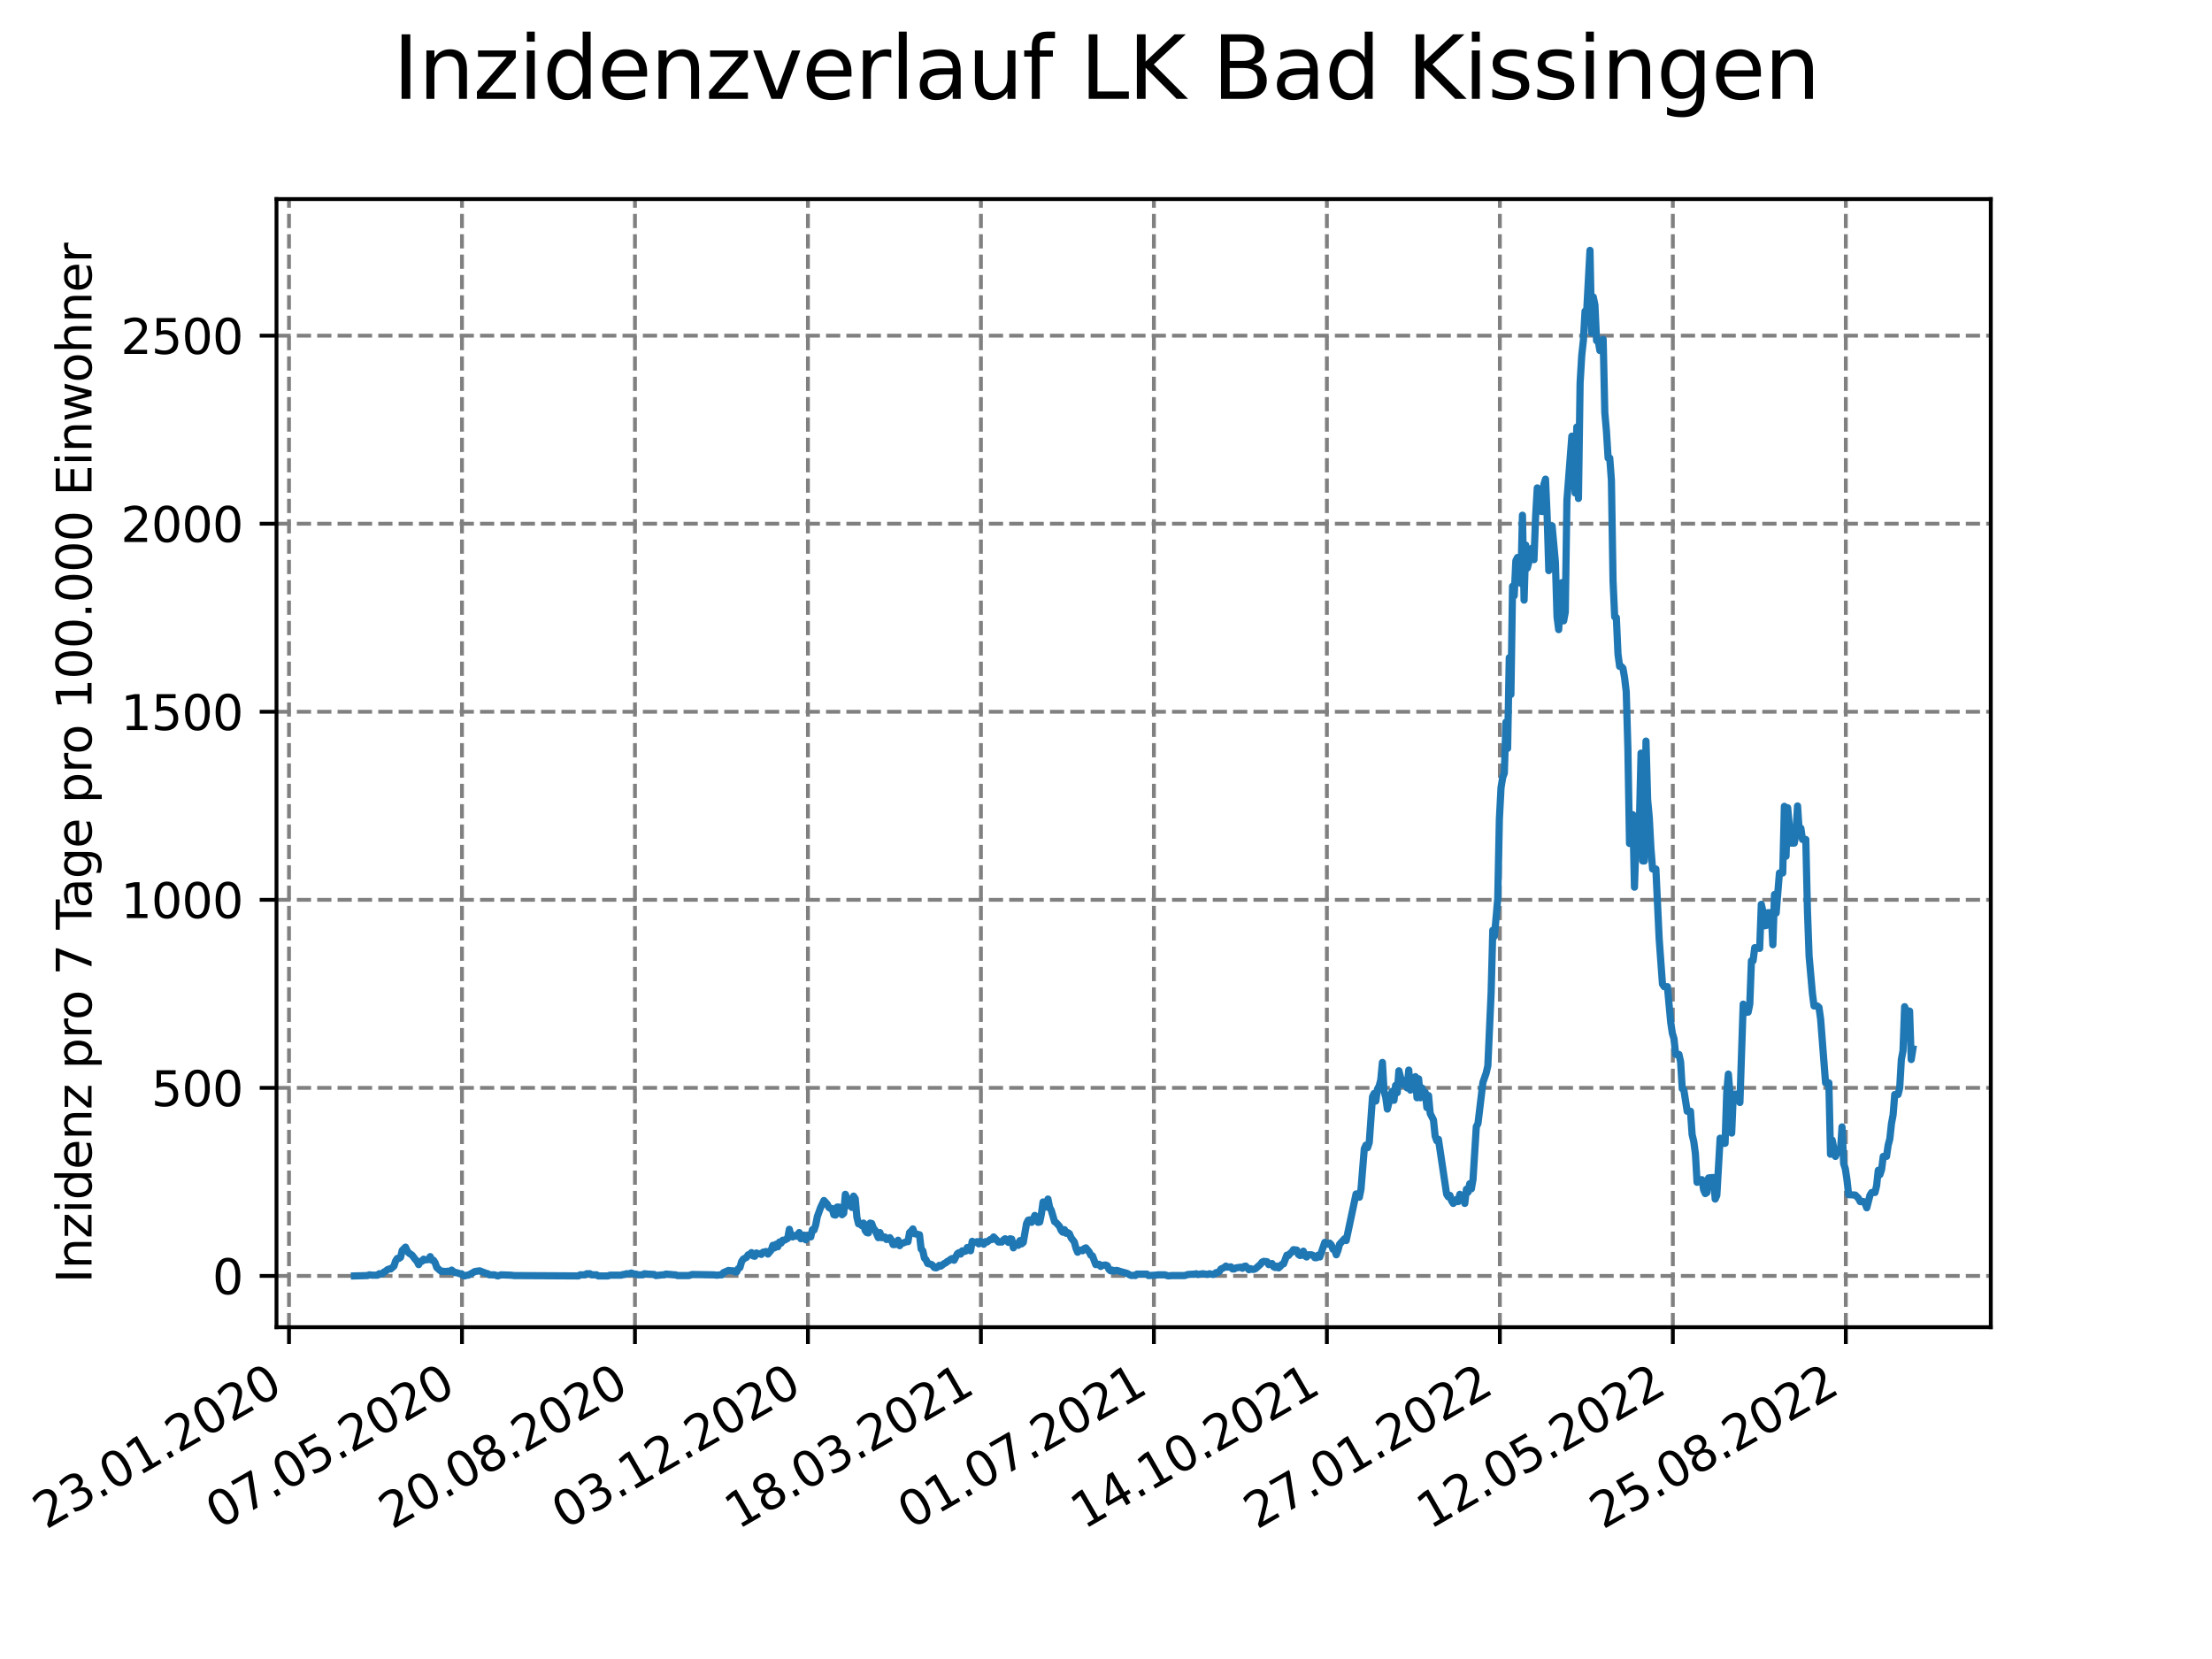 <?xml version="1.0" encoding="utf-8" standalone="no"?>
<!DOCTYPE svg PUBLIC "-//W3C//DTD SVG 1.1//EN"
  "http://www.w3.org/Graphics/SVG/1.1/DTD/svg11.dtd">
<svg xmlns:xlink="http://www.w3.org/1999/xlink" width="460.8pt" height="345.6pt" viewBox="0 0 460.8 345.6" xmlns="http://www.w3.org/2000/svg" version="1.1">
 <defs>
  <style type="text/css">*{stroke-linejoin: round; stroke-linecap: butt}</style>
 </defs>
 <g id="figure_1">
  <g id="patch_1">
   <path d="M 0 345.6 
L 460.8 345.6 
L 460.8 0 
L 0 0 
z
" style="fill: #ffffff"/>
  </g>
  <g id="axes_1">
   <g id="patch_2">
    <path d="M 57.6 276.48 
L 414.72 276.48 
L 414.72 41.472 
L 57.6 41.472 
z
" style="fill: #ffffff"/>
   </g>
   <g id="matplotlib.axis_1">
    <g id="xtick_1">
     <g id="line2d_1">
      <path d="M 60.205 276.48 
L 60.205 41.472 
" clip-path="url(#pb212079f1f)" style="fill: none; stroke-dasharray: 2.96,1.28; stroke-dashoffset: 0; stroke: #808080; stroke-width: 0.8"/>
     </g>
     <g id="line2d_2">
      <defs>
       <path id="m792011c20b" d="M 0 0 
L 0 3.5 
" style="stroke: #000000; stroke-width: 0.8"/>
      </defs>
      <g>
       <use xlink:href="#m792011c20b" x="60.205" y="276.48" style="stroke: #000000; stroke-width: 0.8"/>
      </g>
     </g>
     <g id="text_1">
      <!-- 23.01.2020 -->
      <g transform="translate(9.58 318.689) rotate(-30) scale(0.1 -0.1)">
       <defs>
        <path id="DejaVuSans-32" d="M 1228 531 
L 3431 531 
L 3431 0 
L 469 0 
L 469 531 
Q 828 903 1448 1529 
Q 2069 2156 2228 2338 
Q 2531 2678 2651 2914 
Q 2772 3150 2772 3378 
Q 2772 3750 2511 3984 
Q 2250 4219 1831 4219 
Q 1534 4219 1204 4116 
Q 875 4013 500 3803 
L 500 4441 
Q 881 4594 1212 4672 
Q 1544 4750 1819 4750 
Q 2544 4750 2975 4387 
Q 3406 4025 3406 3419 
Q 3406 3131 3298 2873 
Q 3191 2616 2906 2266 
Q 2828 2175 2409 1742 
Q 1991 1309 1228 531 
z
" transform="scale(0.016)"/>
        <path id="DejaVuSans-33" d="M 2597 2516 
Q 3050 2419 3304 2112 
Q 3559 1806 3559 1356 
Q 3559 666 3084 287 
Q 2609 -91 1734 -91 
Q 1441 -91 1130 -33 
Q 819 25 488 141 
L 488 750 
Q 750 597 1062 519 
Q 1375 441 1716 441 
Q 2309 441 2620 675 
Q 2931 909 2931 1356 
Q 2931 1769 2642 2001 
Q 2353 2234 1838 2234 
L 1294 2234 
L 1294 2753 
L 1863 2753 
Q 2328 2753 2575 2939 
Q 2822 3125 2822 3475 
Q 2822 3834 2567 4026 
Q 2313 4219 1838 4219 
Q 1578 4219 1281 4162 
Q 984 4106 628 3988 
L 628 4550 
Q 988 4650 1302 4700 
Q 1616 4750 1894 4750 
Q 2613 4750 3031 4423 
Q 3450 4097 3450 3541 
Q 3450 3153 3228 2886 
Q 3006 2619 2597 2516 
z
" transform="scale(0.016)"/>
        <path id="DejaVuSans-2e" d="M 684 794 
L 1344 794 
L 1344 0 
L 684 0 
L 684 794 
z
" transform="scale(0.016)"/>
        <path id="DejaVuSans-30" d="M 2034 4250 
Q 1547 4250 1301 3770 
Q 1056 3291 1056 2328 
Q 1056 1369 1301 889 
Q 1547 409 2034 409 
Q 2525 409 2770 889 
Q 3016 1369 3016 2328 
Q 3016 3291 2770 3770 
Q 2525 4250 2034 4250 
z
M 2034 4750 
Q 2819 4750 3233 4129 
Q 3647 3509 3647 2328 
Q 3647 1150 3233 529 
Q 2819 -91 2034 -91 
Q 1250 -91 836 529 
Q 422 1150 422 2328 
Q 422 3509 836 4129 
Q 1250 4750 2034 4750 
z
" transform="scale(0.016)"/>
        <path id="DejaVuSans-31" d="M 794 531 
L 1825 531 
L 1825 4091 
L 703 3866 
L 703 4441 
L 1819 4666 
L 2450 4666 
L 2450 531 
L 3481 531 
L 3481 0 
L 794 0 
L 794 531 
z
" transform="scale(0.016)"/>
       </defs>
       <use xlink:href="#DejaVuSans-32"/>
       <use xlink:href="#DejaVuSans-33" x="63.623"/>
       <use xlink:href="#DejaVuSans-2e" x="127.246"/>
       <use xlink:href="#DejaVuSans-30" x="159.033"/>
       <use xlink:href="#DejaVuSans-31" x="222.656"/>
       <use xlink:href="#DejaVuSans-2e" x="286.279"/>
       <use xlink:href="#DejaVuSans-32" x="318.066"/>
       <use xlink:href="#DejaVuSans-30" x="381.689"/>
       <use xlink:href="#DejaVuSans-32" x="445.312"/>
       <use xlink:href="#DejaVuSans-30" x="508.936"/>
      </g>
     </g>
    </g>
    <g id="xtick_2">
     <g id="line2d_3">
      <path d="M 96.24 276.48 
L 96.24 41.472 
" clip-path="url(#pb212079f1f)" style="fill: none; stroke-dasharray: 2.96,1.28; stroke-dashoffset: 0; stroke: #808080; stroke-width: 0.8"/>
     </g>
     <g id="line2d_4">
      <g>
       <use xlink:href="#m792011c20b" x="96.24" y="276.48" style="stroke: #000000; stroke-width: 0.8"/>
      </g>
     </g>
     <g id="text_2">
      <!-- 07.05.2020 -->
      <g transform="translate(45.615 318.689) rotate(-30) scale(0.1 -0.1)">
       <defs>
        <path id="DejaVuSans-37" d="M 525 4666 
L 3525 4666 
L 3525 4397 
L 1831 0 
L 1172 0 
L 2766 4134 
L 525 4134 
L 525 4666 
z
" transform="scale(0.016)"/>
        <path id="DejaVuSans-35" d="M 691 4666 
L 3169 4666 
L 3169 4134 
L 1269 4134 
L 1269 2991 
Q 1406 3038 1543 3061 
Q 1681 3084 1819 3084 
Q 2600 3084 3056 2656 
Q 3513 2228 3513 1497 
Q 3513 744 3044 326 
Q 2575 -91 1722 -91 
Q 1428 -91 1123 -41 
Q 819 9 494 109 
L 494 744 
Q 775 591 1075 516 
Q 1375 441 1709 441 
Q 2250 441 2565 725 
Q 2881 1009 2881 1497 
Q 2881 1984 2565 2268 
Q 2250 2553 1709 2553 
Q 1456 2553 1204 2497 
Q 953 2441 691 2322 
L 691 4666 
z
" transform="scale(0.016)"/>
       </defs>
       <use xlink:href="#DejaVuSans-30"/>
       <use xlink:href="#DejaVuSans-37" x="63.623"/>
       <use xlink:href="#DejaVuSans-2e" x="127.246"/>
       <use xlink:href="#DejaVuSans-30" x="159.033"/>
       <use xlink:href="#DejaVuSans-35" x="222.656"/>
       <use xlink:href="#DejaVuSans-2e" x="286.279"/>
       <use xlink:href="#DejaVuSans-32" x="318.066"/>
       <use xlink:href="#DejaVuSans-30" x="381.689"/>
       <use xlink:href="#DejaVuSans-32" x="445.312"/>
       <use xlink:href="#DejaVuSans-30" x="508.936"/>
      </g>
     </g>
    </g>
    <g id="xtick_3">
     <g id="line2d_5">
      <path d="M 132.275 276.48 
L 132.275 41.472 
" clip-path="url(#pb212079f1f)" style="fill: none; stroke-dasharray: 2.96,1.28; stroke-dashoffset: 0; stroke: #808080; stroke-width: 0.8"/>
     </g>
     <g id="line2d_6">
      <g>
       <use xlink:href="#m792011c20b" x="132.275" y="276.48" style="stroke: #000000; stroke-width: 0.8"/>
      </g>
     </g>
     <g id="text_3">
      <!-- 20.08.2020 -->
      <g transform="translate(81.649 318.689) rotate(-30) scale(0.1 -0.1)">
       <defs>
        <path id="DejaVuSans-38" d="M 2034 2216 
Q 1584 2216 1326 1975 
Q 1069 1734 1069 1313 
Q 1069 891 1326 650 
Q 1584 409 2034 409 
Q 2484 409 2743 651 
Q 3003 894 3003 1313 
Q 3003 1734 2745 1975 
Q 2488 2216 2034 2216 
z
M 1403 2484 
Q 997 2584 770 2862 
Q 544 3141 544 3541 
Q 544 4100 942 4425 
Q 1341 4750 2034 4750 
Q 2731 4750 3128 4425 
Q 3525 4100 3525 3541 
Q 3525 3141 3298 2862 
Q 3072 2584 2669 2484 
Q 3125 2378 3379 2068 
Q 3634 1759 3634 1313 
Q 3634 634 3220 271 
Q 2806 -91 2034 -91 
Q 1263 -91 848 271 
Q 434 634 434 1313 
Q 434 1759 690 2068 
Q 947 2378 1403 2484 
z
M 1172 3481 
Q 1172 3119 1398 2916 
Q 1625 2713 2034 2713 
Q 2441 2713 2670 2916 
Q 2900 3119 2900 3481 
Q 2900 3844 2670 4047 
Q 2441 4250 2034 4250 
Q 1625 4250 1398 4047 
Q 1172 3844 1172 3481 
z
" transform="scale(0.016)"/>
       </defs>
       <use xlink:href="#DejaVuSans-32"/>
       <use xlink:href="#DejaVuSans-30" x="63.623"/>
       <use xlink:href="#DejaVuSans-2e" x="127.246"/>
       <use xlink:href="#DejaVuSans-30" x="159.033"/>
       <use xlink:href="#DejaVuSans-38" x="222.656"/>
       <use xlink:href="#DejaVuSans-2e" x="286.279"/>
       <use xlink:href="#DejaVuSans-32" x="318.066"/>
       <use xlink:href="#DejaVuSans-30" x="381.689"/>
       <use xlink:href="#DejaVuSans-32" x="445.312"/>
       <use xlink:href="#DejaVuSans-30" x="508.936"/>
      </g>
     </g>
    </g>
    <g id="xtick_4">
     <g id="line2d_7">
      <path d="M 168.309 276.48 
L 168.309 41.472 
" clip-path="url(#pb212079f1f)" style="fill: none; stroke-dasharray: 2.96,1.28; stroke-dashoffset: 0; stroke: #808080; stroke-width: 0.8"/>
     </g>
     <g id="line2d_8">
      <g>
       <use xlink:href="#m792011c20b" x="168.309" y="276.48" style="stroke: #000000; stroke-width: 0.8"/>
      </g>
     </g>
     <g id="text_4">
      <!-- 03.12.2020 -->
      <g transform="translate(117.684 318.689) rotate(-30) scale(0.1 -0.1)">
       <use xlink:href="#DejaVuSans-30"/>
       <use xlink:href="#DejaVuSans-33" x="63.623"/>
       <use xlink:href="#DejaVuSans-2e" x="127.246"/>
       <use xlink:href="#DejaVuSans-31" x="159.033"/>
       <use xlink:href="#DejaVuSans-32" x="222.656"/>
       <use xlink:href="#DejaVuSans-2e" x="286.279"/>
       <use xlink:href="#DejaVuSans-32" x="318.066"/>
       <use xlink:href="#DejaVuSans-30" x="381.689"/>
       <use xlink:href="#DejaVuSans-32" x="445.312"/>
       <use xlink:href="#DejaVuSans-30" x="508.936"/>
      </g>
     </g>
    </g>
    <g id="xtick_5">
     <g id="line2d_9">
      <path d="M 204.344 276.48 
L 204.344 41.472 
" clip-path="url(#pb212079f1f)" style="fill: none; stroke-dasharray: 2.96,1.28; stroke-dashoffset: 0; stroke: #808080; stroke-width: 0.8"/>
     </g>
     <g id="line2d_10">
      <g>
       <use xlink:href="#m792011c20b" x="204.344" y="276.48" style="stroke: #000000; stroke-width: 0.8"/>
      </g>
     </g>
     <g id="text_5">
      <!-- 18.03.2021 -->
      <g transform="translate(153.719 318.689) rotate(-30) scale(0.1 -0.1)">
       <use xlink:href="#DejaVuSans-31"/>
       <use xlink:href="#DejaVuSans-38" x="63.623"/>
       <use xlink:href="#DejaVuSans-2e" x="127.246"/>
       <use xlink:href="#DejaVuSans-30" x="159.033"/>
       <use xlink:href="#DejaVuSans-33" x="222.656"/>
       <use xlink:href="#DejaVuSans-2e" x="286.279"/>
       <use xlink:href="#DejaVuSans-32" x="318.066"/>
       <use xlink:href="#DejaVuSans-30" x="381.689"/>
       <use xlink:href="#DejaVuSans-32" x="445.312"/>
       <use xlink:href="#DejaVuSans-31" x="508.936"/>
      </g>
     </g>
    </g>
    <g id="xtick_6">
     <g id="line2d_11">
      <path d="M 240.378 276.48 
L 240.378 41.472 
" clip-path="url(#pb212079f1f)" style="fill: none; stroke-dasharray: 2.96,1.28; stroke-dashoffset: 0; stroke: #808080; stroke-width: 0.8"/>
     </g>
     <g id="line2d_12">
      <g>
       <use xlink:href="#m792011c20b" x="240.378" y="276.48" style="stroke: #000000; stroke-width: 0.8"/>
      </g>
     </g>
     <g id="text_6">
      <!-- 01.07.2021 -->
      <g transform="translate(189.753 318.689) rotate(-30) scale(0.1 -0.1)">
       <use xlink:href="#DejaVuSans-30"/>
       <use xlink:href="#DejaVuSans-31" x="63.623"/>
       <use xlink:href="#DejaVuSans-2e" x="127.246"/>
       <use xlink:href="#DejaVuSans-30" x="159.033"/>
       <use xlink:href="#DejaVuSans-37" x="222.656"/>
       <use xlink:href="#DejaVuSans-2e" x="286.279"/>
       <use xlink:href="#DejaVuSans-32" x="318.066"/>
       <use xlink:href="#DejaVuSans-30" x="381.689"/>
       <use xlink:href="#DejaVuSans-32" x="445.312"/>
       <use xlink:href="#DejaVuSans-31" x="508.936"/>
      </g>
     </g>
    </g>
    <g id="xtick_7">
     <g id="line2d_13">
      <path d="M 276.413 276.48 
L 276.413 41.472 
" clip-path="url(#pb212079f1f)" style="fill: none; stroke-dasharray: 2.96,1.28; stroke-dashoffset: 0; stroke: #808080; stroke-width: 0.8"/>
     </g>
     <g id="line2d_14">
      <g>
       <use xlink:href="#m792011c20b" x="276.413" y="276.48" style="stroke: #000000; stroke-width: 0.8"/>
      </g>
     </g>
     <g id="text_7">
      <!-- 14.10.2021 -->
      <g transform="translate(225.788 318.689) rotate(-30) scale(0.1 -0.1)">
       <defs>
        <path id="DejaVuSans-34" d="M 2419 4116 
L 825 1625 
L 2419 1625 
L 2419 4116 
z
M 2253 4666 
L 3047 4666 
L 3047 1625 
L 3713 1625 
L 3713 1100 
L 3047 1100 
L 3047 0 
L 2419 0 
L 2419 1100 
L 313 1100 
L 313 1709 
L 2253 4666 
z
" transform="scale(0.016)"/>
       </defs>
       <use xlink:href="#DejaVuSans-31"/>
       <use xlink:href="#DejaVuSans-34" x="63.623"/>
       <use xlink:href="#DejaVuSans-2e" x="127.246"/>
       <use xlink:href="#DejaVuSans-31" x="159.033"/>
       <use xlink:href="#DejaVuSans-30" x="222.656"/>
       <use xlink:href="#DejaVuSans-2e" x="286.279"/>
       <use xlink:href="#DejaVuSans-32" x="318.066"/>
       <use xlink:href="#DejaVuSans-30" x="381.689"/>
       <use xlink:href="#DejaVuSans-32" x="445.312"/>
       <use xlink:href="#DejaVuSans-31" x="508.936"/>
      </g>
     </g>
    </g>
    <g id="xtick_8">
     <g id="line2d_15">
      <path d="M 312.448 276.48 
L 312.448 41.472 
" clip-path="url(#pb212079f1f)" style="fill: none; stroke-dasharray: 2.96,1.28; stroke-dashoffset: 0; stroke: #808080; stroke-width: 0.8"/>
     </g>
     <g id="line2d_16">
      <g>
       <use xlink:href="#m792011c20b" x="312.448" y="276.48" style="stroke: #000000; stroke-width: 0.8"/>
      </g>
     </g>
     <g id="text_8">
      <!-- 27.01.2022 -->
      <g transform="translate(261.822 318.689) rotate(-30) scale(0.1 -0.1)">
       <use xlink:href="#DejaVuSans-32"/>
       <use xlink:href="#DejaVuSans-37" x="63.623"/>
       <use xlink:href="#DejaVuSans-2e" x="127.246"/>
       <use xlink:href="#DejaVuSans-30" x="159.033"/>
       <use xlink:href="#DejaVuSans-31" x="222.656"/>
       <use xlink:href="#DejaVuSans-2e" x="286.279"/>
       <use xlink:href="#DejaVuSans-32" x="318.066"/>
       <use xlink:href="#DejaVuSans-30" x="381.689"/>
       <use xlink:href="#DejaVuSans-32" x="445.312"/>
       <use xlink:href="#DejaVuSans-32" x="508.936"/>
      </g>
     </g>
    </g>
    <g id="xtick_9">
     <g id="line2d_17">
      <path d="M 348.482 276.48 
L 348.482 41.472 
" clip-path="url(#pb212079f1f)" style="fill: none; stroke-dasharray: 2.96,1.28; stroke-dashoffset: 0; stroke: #808080; stroke-width: 0.8"/>
     </g>
     <g id="line2d_18">
      <g>
       <use xlink:href="#m792011c20b" x="348.482" y="276.48" style="stroke: #000000; stroke-width: 0.8"/>
      </g>
     </g>
     <g id="text_9">
      <!-- 12.05.2022 -->
      <g transform="translate(297.857 318.689) rotate(-30) scale(0.1 -0.1)">
       <use xlink:href="#DejaVuSans-31"/>
       <use xlink:href="#DejaVuSans-32" x="63.623"/>
       <use xlink:href="#DejaVuSans-2e" x="127.246"/>
       <use xlink:href="#DejaVuSans-30" x="159.033"/>
       <use xlink:href="#DejaVuSans-35" x="222.656"/>
       <use xlink:href="#DejaVuSans-2e" x="286.279"/>
       <use xlink:href="#DejaVuSans-32" x="318.066"/>
       <use xlink:href="#DejaVuSans-30" x="381.689"/>
       <use xlink:href="#DejaVuSans-32" x="445.312"/>
       <use xlink:href="#DejaVuSans-32" x="508.936"/>
      </g>
     </g>
    </g>
    <g id="xtick_10">
     <g id="line2d_19">
      <path d="M 384.517 276.48 
L 384.517 41.472 
" clip-path="url(#pb212079f1f)" style="fill: none; stroke-dasharray: 2.96,1.28; stroke-dashoffset: 0; stroke: #808080; stroke-width: 0.8"/>
     </g>
     <g id="line2d_20">
      <g>
       <use xlink:href="#m792011c20b" x="384.517" y="276.48" style="stroke: #000000; stroke-width: 0.8"/>
      </g>
     </g>
     <g id="text_10">
      <!-- 25.08.2022 -->
      <g transform="translate(333.892 318.689) rotate(-30) scale(0.1 -0.1)">
       <use xlink:href="#DejaVuSans-32"/>
       <use xlink:href="#DejaVuSans-35" x="63.623"/>
       <use xlink:href="#DejaVuSans-2e" x="127.246"/>
       <use xlink:href="#DejaVuSans-30" x="159.033"/>
       <use xlink:href="#DejaVuSans-38" x="222.656"/>
       <use xlink:href="#DejaVuSans-2e" x="286.279"/>
       <use xlink:href="#DejaVuSans-32" x="318.066"/>
       <use xlink:href="#DejaVuSans-30" x="381.689"/>
       <use xlink:href="#DejaVuSans-32" x="445.312"/>
       <use xlink:href="#DejaVuSans-32" x="508.936"/>
      </g>
     </g>
    </g>
   </g>
   <g id="matplotlib.axis_2">
    <g id="ytick_1">
     <g id="line2d_21">
      <path d="M 57.6 265.798 
L 414.72 265.798 
" clip-path="url(#pb212079f1f)" style="fill: none; stroke-dasharray: 2.96,1.28; stroke-dashoffset: 0; stroke: #808080; stroke-width: 0.8"/>
     </g>
     <g id="line2d_22">
      <defs>
       <path id="m1ca329a1cb" d="M 0 0 
L -3.5 0 
" style="stroke: #000000; stroke-width: 0.8"/>
      </defs>
      <g>
       <use xlink:href="#m1ca329a1cb" x="57.6" y="265.798" style="stroke: #000000; stroke-width: 0.8"/>
      </g>
     </g>
     <g id="text_11">
      <!-- 0 -->
      <g transform="translate(44.237 269.597) scale(0.1 -0.1)">
       <use xlink:href="#DejaVuSans-30"/>
      </g>
     </g>
    </g>
    <g id="ytick_2">
     <g id="line2d_23">
      <path d="M 57.6 226.623 
L 414.72 226.623 
" clip-path="url(#pb212079f1f)" style="fill: none; stroke-dasharray: 2.96,1.28; stroke-dashoffset: 0; stroke: #808080; stroke-width: 0.8"/>
     </g>
     <g id="line2d_24">
      <g>
       <use xlink:href="#m1ca329a1cb" x="57.6" y="226.623" style="stroke: #000000; stroke-width: 0.8"/>
      </g>
     </g>
     <g id="text_12">
      <!-- 500 -->
      <g transform="translate(31.512 230.422) scale(0.1 -0.1)">
       <use xlink:href="#DejaVuSans-35"/>
       <use xlink:href="#DejaVuSans-30" x="63.623"/>
       <use xlink:href="#DejaVuSans-30" x="127.246"/>
      </g>
     </g>
    </g>
    <g id="ytick_3">
     <g id="line2d_25">
      <path d="M 57.6 187.448 
L 414.72 187.448 
" clip-path="url(#pb212079f1f)" style="fill: none; stroke-dasharray: 2.96,1.28; stroke-dashoffset: 0; stroke: #808080; stroke-width: 0.8"/>
     </g>
     <g id="line2d_26">
      <g>
       <use xlink:href="#m1ca329a1cb" x="57.6" y="187.448" style="stroke: #000000; stroke-width: 0.8"/>
      </g>
     </g>
     <g id="text_13">
      <!-- 1000 -->
      <g transform="translate(25.15 191.247) scale(0.1 -0.1)">
       <use xlink:href="#DejaVuSans-31"/>
       <use xlink:href="#DejaVuSans-30" x="63.623"/>
       <use xlink:href="#DejaVuSans-30" x="127.246"/>
       <use xlink:href="#DejaVuSans-30" x="190.869"/>
      </g>
     </g>
    </g>
    <g id="ytick_4">
     <g id="line2d_27">
      <path d="M 57.6 148.273 
L 414.72 148.273 
" clip-path="url(#pb212079f1f)" style="fill: none; stroke-dasharray: 2.96,1.28; stroke-dashoffset: 0; stroke: #808080; stroke-width: 0.8"/>
     </g>
     <g id="line2d_28">
      <g>
       <use xlink:href="#m1ca329a1cb" x="57.6" y="148.273" style="stroke: #000000; stroke-width: 0.8"/>
      </g>
     </g>
     <g id="text_14">
      <!-- 1500 -->
      <g transform="translate(25.15 152.072) scale(0.1 -0.1)">
       <use xlink:href="#DejaVuSans-31"/>
       <use xlink:href="#DejaVuSans-35" x="63.623"/>
       <use xlink:href="#DejaVuSans-30" x="127.246"/>
       <use xlink:href="#DejaVuSans-30" x="190.869"/>
      </g>
     </g>
    </g>
    <g id="ytick_5">
     <g id="line2d_29">
      <path d="M 57.6 109.098 
L 414.72 109.098 
" clip-path="url(#pb212079f1f)" style="fill: none; stroke-dasharray: 2.96,1.28; stroke-dashoffset: 0; stroke: #808080; stroke-width: 0.8"/>
     </g>
     <g id="line2d_30">
      <g>
       <use xlink:href="#m1ca329a1cb" x="57.6" y="109.098" style="stroke: #000000; stroke-width: 0.8"/>
      </g>
     </g>
     <g id="text_15">
      <!-- 2000 -->
      <g transform="translate(25.15 112.897) scale(0.1 -0.1)">
       <use xlink:href="#DejaVuSans-32"/>
       <use xlink:href="#DejaVuSans-30" x="63.623"/>
       <use xlink:href="#DejaVuSans-30" x="127.246"/>
       <use xlink:href="#DejaVuSans-30" x="190.869"/>
      </g>
     </g>
    </g>
    <g id="ytick_6">
     <g id="line2d_31">
      <path d="M 57.6 69.923 
L 414.72 69.923 
" clip-path="url(#pb212079f1f)" style="fill: none; stroke-dasharray: 2.96,1.28; stroke-dashoffset: 0; stroke: #808080; stroke-width: 0.8"/>
     </g>
     <g id="line2d_32">
      <g>
       <use xlink:href="#m1ca329a1cb" x="57.6" y="69.923" style="stroke: #000000; stroke-width: 0.8"/>
      </g>
     </g>
     <g id="text_16">
      <!-- 2500 -->
      <g transform="translate(25.15 73.722) scale(0.1 -0.1)">
       <use xlink:href="#DejaVuSans-32"/>
       <use xlink:href="#DejaVuSans-35" x="63.623"/>
       <use xlink:href="#DejaVuSans-30" x="127.246"/>
       <use xlink:href="#DejaVuSans-30" x="190.869"/>
      </g>
     </g>
    </g>
    <g id="text_17">
     <!-- Inzidenz pro 7 Tage pro 100.000 Einwohner -->
     <g transform="translate(19.07 267.301) rotate(-90) scale(0.1 -0.1)">
      <defs>
       <path id="DejaVuSans-49" d="M 628 4666 
L 1259 4666 
L 1259 0 
L 628 0 
L 628 4666 
z
" transform="scale(0.016)"/>
       <path id="DejaVuSans-6e" d="M 3513 2113 
L 3513 0 
L 2938 0 
L 2938 2094 
Q 2938 2591 2744 2837 
Q 2550 3084 2163 3084 
Q 1697 3084 1428 2787 
Q 1159 2491 1159 1978 
L 1159 0 
L 581 0 
L 581 3500 
L 1159 3500 
L 1159 2956 
Q 1366 3272 1645 3428 
Q 1925 3584 2291 3584 
Q 2894 3584 3203 3211 
Q 3513 2838 3513 2113 
z
" transform="scale(0.016)"/>
       <path id="DejaVuSans-7a" d="M 353 3500 
L 3084 3500 
L 3084 2975 
L 922 459 
L 3084 459 
L 3084 0 
L 275 0 
L 275 525 
L 2438 3041 
L 353 3041 
L 353 3500 
z
" transform="scale(0.016)"/>
       <path id="DejaVuSans-69" d="M 603 3500 
L 1178 3500 
L 1178 0 
L 603 0 
L 603 3500 
z
M 603 4863 
L 1178 4863 
L 1178 4134 
L 603 4134 
L 603 4863 
z
" transform="scale(0.016)"/>
       <path id="DejaVuSans-64" d="M 2906 2969 
L 2906 4863 
L 3481 4863 
L 3481 0 
L 2906 0 
L 2906 525 
Q 2725 213 2448 61 
Q 2172 -91 1784 -91 
Q 1150 -91 751 415 
Q 353 922 353 1747 
Q 353 2572 751 3078 
Q 1150 3584 1784 3584 
Q 2172 3584 2448 3432 
Q 2725 3281 2906 2969 
z
M 947 1747 
Q 947 1113 1208 752 
Q 1469 391 1925 391 
Q 2381 391 2643 752 
Q 2906 1113 2906 1747 
Q 2906 2381 2643 2742 
Q 2381 3103 1925 3103 
Q 1469 3103 1208 2742 
Q 947 2381 947 1747 
z
" transform="scale(0.016)"/>
       <path id="DejaVuSans-65" d="M 3597 1894 
L 3597 1613 
L 953 1613 
Q 991 1019 1311 708 
Q 1631 397 2203 397 
Q 2534 397 2845 478 
Q 3156 559 3463 722 
L 3463 178 
Q 3153 47 2828 -22 
Q 2503 -91 2169 -91 
Q 1331 -91 842 396 
Q 353 884 353 1716 
Q 353 2575 817 3079 
Q 1281 3584 2069 3584 
Q 2775 3584 3186 3129 
Q 3597 2675 3597 1894 
z
M 3022 2063 
Q 3016 2534 2758 2815 
Q 2500 3097 2075 3097 
Q 1594 3097 1305 2825 
Q 1016 2553 972 2059 
L 3022 2063 
z
" transform="scale(0.016)"/>
       <path id="DejaVuSans-20" transform="scale(0.016)"/>
       <path id="DejaVuSans-70" d="M 1159 525 
L 1159 -1331 
L 581 -1331 
L 581 3500 
L 1159 3500 
L 1159 2969 
Q 1341 3281 1617 3432 
Q 1894 3584 2278 3584 
Q 2916 3584 3314 3078 
Q 3713 2572 3713 1747 
Q 3713 922 3314 415 
Q 2916 -91 2278 -91 
Q 1894 -91 1617 61 
Q 1341 213 1159 525 
z
M 3116 1747 
Q 3116 2381 2855 2742 
Q 2594 3103 2138 3103 
Q 1681 3103 1420 2742 
Q 1159 2381 1159 1747 
Q 1159 1113 1420 752 
Q 1681 391 2138 391 
Q 2594 391 2855 752 
Q 3116 1113 3116 1747 
z
" transform="scale(0.016)"/>
       <path id="DejaVuSans-72" d="M 2631 2963 
Q 2534 3019 2420 3045 
Q 2306 3072 2169 3072 
Q 1681 3072 1420 2755 
Q 1159 2438 1159 1844 
L 1159 0 
L 581 0 
L 581 3500 
L 1159 3500 
L 1159 2956 
Q 1341 3275 1631 3429 
Q 1922 3584 2338 3584 
Q 2397 3584 2469 3576 
Q 2541 3569 2628 3553 
L 2631 2963 
z
" transform="scale(0.016)"/>
       <path id="DejaVuSans-6f" d="M 1959 3097 
Q 1497 3097 1228 2736 
Q 959 2375 959 1747 
Q 959 1119 1226 758 
Q 1494 397 1959 397 
Q 2419 397 2687 759 
Q 2956 1122 2956 1747 
Q 2956 2369 2687 2733 
Q 2419 3097 1959 3097 
z
M 1959 3584 
Q 2709 3584 3137 3096 
Q 3566 2609 3566 1747 
Q 3566 888 3137 398 
Q 2709 -91 1959 -91 
Q 1206 -91 779 398 
Q 353 888 353 1747 
Q 353 2609 779 3096 
Q 1206 3584 1959 3584 
z
" transform="scale(0.016)"/>
       <path id="DejaVuSans-54" d="M -19 4666 
L 3928 4666 
L 3928 4134 
L 2272 4134 
L 2272 0 
L 1638 0 
L 1638 4134 
L -19 4134 
L -19 4666 
z
" transform="scale(0.016)"/>
       <path id="DejaVuSans-61" d="M 2194 1759 
Q 1497 1759 1228 1600 
Q 959 1441 959 1056 
Q 959 750 1161 570 
Q 1363 391 1709 391 
Q 2188 391 2477 730 
Q 2766 1069 2766 1631 
L 2766 1759 
L 2194 1759 
z
M 3341 1997 
L 3341 0 
L 2766 0 
L 2766 531 
Q 2569 213 2275 61 
Q 1981 -91 1556 -91 
Q 1019 -91 701 211 
Q 384 513 384 1019 
Q 384 1609 779 1909 
Q 1175 2209 1959 2209 
L 2766 2209 
L 2766 2266 
Q 2766 2663 2505 2880 
Q 2244 3097 1772 3097 
Q 1472 3097 1187 3025 
Q 903 2953 641 2809 
L 641 3341 
Q 956 3463 1253 3523 
Q 1550 3584 1831 3584 
Q 2591 3584 2966 3190 
Q 3341 2797 3341 1997 
z
" transform="scale(0.016)"/>
       <path id="DejaVuSans-67" d="M 2906 1791 
Q 2906 2416 2648 2759 
Q 2391 3103 1925 3103 
Q 1463 3103 1205 2759 
Q 947 2416 947 1791 
Q 947 1169 1205 825 
Q 1463 481 1925 481 
Q 2391 481 2648 825 
Q 2906 1169 2906 1791 
z
M 3481 434 
Q 3481 -459 3084 -895 
Q 2688 -1331 1869 -1331 
Q 1566 -1331 1297 -1286 
Q 1028 -1241 775 -1147 
L 775 -588 
Q 1028 -725 1275 -790 
Q 1522 -856 1778 -856 
Q 2344 -856 2625 -561 
Q 2906 -266 2906 331 
L 2906 616 
Q 2728 306 2450 153 
Q 2172 0 1784 0 
Q 1141 0 747 490 
Q 353 981 353 1791 
Q 353 2603 747 3093 
Q 1141 3584 1784 3584 
Q 2172 3584 2450 3431 
Q 2728 3278 2906 2969 
L 2906 3500 
L 3481 3500 
L 3481 434 
z
" transform="scale(0.016)"/>
       <path id="DejaVuSans-45" d="M 628 4666 
L 3578 4666 
L 3578 4134 
L 1259 4134 
L 1259 2753 
L 3481 2753 
L 3481 2222 
L 1259 2222 
L 1259 531 
L 3634 531 
L 3634 0 
L 628 0 
L 628 4666 
z
" transform="scale(0.016)"/>
       <path id="DejaVuSans-77" d="M 269 3500 
L 844 3500 
L 1563 769 
L 2278 3500 
L 2956 3500 
L 3675 769 
L 4391 3500 
L 4966 3500 
L 4050 0 
L 3372 0 
L 2619 2869 
L 1863 0 
L 1184 0 
L 269 3500 
z
" transform="scale(0.016)"/>
       <path id="DejaVuSans-68" d="M 3513 2113 
L 3513 0 
L 2938 0 
L 2938 2094 
Q 2938 2591 2744 2837 
Q 2550 3084 2163 3084 
Q 1697 3084 1428 2787 
Q 1159 2491 1159 1978 
L 1159 0 
L 581 0 
L 581 4863 
L 1159 4863 
L 1159 2956 
Q 1366 3272 1645 3428 
Q 1925 3584 2291 3584 
Q 2894 3584 3203 3211 
Q 3513 2838 3513 2113 
z
" transform="scale(0.016)"/>
      </defs>
      <use xlink:href="#DejaVuSans-49"/>
      <use xlink:href="#DejaVuSans-6e" x="29.492"/>
      <use xlink:href="#DejaVuSans-7a" x="92.871"/>
      <use xlink:href="#DejaVuSans-69" x="145.361"/>
      <use xlink:href="#DejaVuSans-64" x="173.145"/>
      <use xlink:href="#DejaVuSans-65" x="236.621"/>
      <use xlink:href="#DejaVuSans-6e" x="298.145"/>
      <use xlink:href="#DejaVuSans-7a" x="361.523"/>
      <use xlink:href="#DejaVuSans-20" x="414.014"/>
      <use xlink:href="#DejaVuSans-70" x="445.801"/>
      <use xlink:href="#DejaVuSans-72" x="509.277"/>
      <use xlink:href="#DejaVuSans-6f" x="548.141"/>
      <use xlink:href="#DejaVuSans-20" x="609.322"/>
      <use xlink:href="#DejaVuSans-37" x="641.109"/>
      <use xlink:href="#DejaVuSans-20" x="704.732"/>
      <use xlink:href="#DejaVuSans-54" x="736.52"/>
      <use xlink:href="#DejaVuSans-61" x="781.104"/>
      <use xlink:href="#DejaVuSans-67" x="842.383"/>
      <use xlink:href="#DejaVuSans-65" x="905.859"/>
      <use xlink:href="#DejaVuSans-20" x="967.383"/>
      <use xlink:href="#DejaVuSans-70" x="999.17"/>
      <use xlink:href="#DejaVuSans-72" x="1062.646"/>
      <use xlink:href="#DejaVuSans-6f" x="1101.51"/>
      <use xlink:href="#DejaVuSans-20" x="1162.691"/>
      <use xlink:href="#DejaVuSans-31" x="1194.479"/>
      <use xlink:href="#DejaVuSans-30" x="1258.102"/>
      <use xlink:href="#DejaVuSans-30" x="1321.725"/>
      <use xlink:href="#DejaVuSans-2e" x="1385.348"/>
      <use xlink:href="#DejaVuSans-30" x="1417.135"/>
      <use xlink:href="#DejaVuSans-30" x="1480.758"/>
      <use xlink:href="#DejaVuSans-30" x="1544.381"/>
      <use xlink:href="#DejaVuSans-20" x="1608.004"/>
      <use xlink:href="#DejaVuSans-45" x="1639.791"/>
      <use xlink:href="#DejaVuSans-69" x="1702.975"/>
      <use xlink:href="#DejaVuSans-6e" x="1730.758"/>
      <use xlink:href="#DejaVuSans-77" x="1794.137"/>
      <use xlink:href="#DejaVuSans-6f" x="1875.924"/>
      <use xlink:href="#DejaVuSans-68" x="1937.105"/>
      <use xlink:href="#DejaVuSans-6e" x="2000.484"/>
      <use xlink:href="#DejaVuSans-65" x="2063.863"/>
      <use xlink:href="#DejaVuSans-72" x="2125.387"/>
     </g>
    </g>
   </g>
   <g id="line2d_33">
    <path d="M 73.833 265.798 
L 76.578 265.722 
L 76.921 265.57 
L 77.608 265.646 
L 78.637 265.646 
L 78.981 265.342 
L 79.667 265.342 
L 80.01 264.963 
L 80.353 264.811 
L 80.696 264.508 
L 81.04 264.356 
L 81.383 264.356 
L 82.069 263.749 
L 82.412 262.686 
L 82.756 262.155 
L 83.099 262.155 
L 83.442 261.927 
L 83.785 260.485 
L 84.472 259.802 
L 84.815 260.561 
L 85.158 261.016 
L 85.844 261.472 
L 86.531 262.383 
L 86.874 262.762 
L 87.217 263.445 
L 87.56 262.762 
L 87.903 262.762 
L 88.247 262.307 
L 88.59 262.458 
L 89.276 262.383 
L 89.619 261.775 
L 89.962 262.534 
L 90.306 262.534 
L 90.649 263.066 
L 90.992 264.052 
L 91.678 264.659 
L 92.022 264.887 
L 92.365 264.811 
L 92.708 264.887 
L 93.394 264.811 
L 93.738 264.887 
L 94.081 264.584 
L 94.767 265.115 
L 95.11 265.115 
L 95.797 265.342 
L 96.14 265.342 
L 96.483 265.722 
L 96.826 265.798 
L 97.169 265.646 
L 97.513 265.646 
L 98.542 265.115 
L 98.885 264.887 
L 99.915 264.735 
L 101.288 265.267 
L 101.631 265.342 
L 101.974 265.57 
L 103.004 265.57 
L 103.69 265.798 
L 104.376 265.57 
L 106.435 265.646 
L 107.122 265.722 
L 120.506 265.798 
L 120.849 265.57 
L 121.879 265.57 
L 122.222 265.342 
L 122.908 265.342 
L 123.252 265.57 
L 124.281 265.57 
L 124.624 265.798 
L 126.683 265.798 
L 127.027 265.646 
L 129.429 265.646 
L 129.772 265.494 
L 130.115 265.494 
L 130.459 265.342 
L 131.145 265.342 
L 131.488 265.191 
L 132.174 265.418 
L 132.518 265.418 
L 132.861 265.57 
L 133.89 265.57 
L 134.234 265.342 
L 134.92 265.418 
L 136.293 265.494 
L 136.636 265.722 
L 137.322 265.646 
L 138.009 265.57 
L 138.352 265.57 
L 138.695 265.418 
L 139.725 265.494 
L 140.411 265.57 
L 140.754 265.57 
L 141.097 265.722 
L 143.5 265.722 
L 144.186 265.494 
L 148.647 265.57 
L 149.334 265.646 
L 150.02 265.57 
L 150.363 265.57 
L 150.707 265.115 
L 151.736 264.659 
L 152.422 264.735 
L 152.766 264.735 
L 153.109 264.963 
L 153.452 264.963 
L 153.795 264.28 
L 154.138 264.052 
L 154.482 262.838 
L 154.825 262.307 
L 155.511 261.927 
L 155.854 261.396 
L 156.198 261.32 
L 156.541 260.941 
L 156.884 261.624 
L 157.227 261.7 
L 157.57 261.016 
L 157.913 261.168 
L 158.257 261.168 
L 158.6 261.32 
L 158.943 260.865 
L 159.629 260.713 
L 159.973 261.244 
L 160.659 260.409 
L 161.002 259.423 
L 161.345 259.954 
L 161.689 259.195 
L 162.032 259.726 
L 162.375 258.74 
L 162.718 258.967 
L 163.061 258.36 
L 163.404 258.36 
L 164.091 257.981 
L 164.434 256.083 
L 164.777 257.449 
L 165.12 257.677 
L 165.464 257.374 
L 165.807 257.525 
L 166.15 257.222 
L 166.493 256.766 
L 166.836 258.057 
L 167.179 257.449 
L 167.523 257.298 
L 167.866 258.284 
L 168.209 257.449 
L 168.552 257.298 
L 168.895 257.677 
L 169.239 256.159 
L 169.582 256.235 
L 169.925 255.173 
L 170.268 253.427 
L 170.955 251.53 
L 171.641 250.088 
L 172.327 250.847 
L 172.67 251.53 
L 173.014 251.757 
L 173.357 251.757 
L 173.7 253.048 
L 174.043 253.123 
L 174.386 251.454 
L 174.73 251.454 
L 175.073 251.757 
L 175.416 253.048 
L 175.759 252.744 
L 176.102 248.797 
L 176.446 249.632 
L 176.789 251.15 
L 177.132 250.998 
L 177.475 251.53 
L 177.818 249.177 
L 178.161 249.708 
L 178.505 253.579 
L 178.848 254.945 
L 179.191 255.021 
L 179.534 255.324 
L 179.877 254.793 
L 180.221 256.311 
L 180.564 256.766 
L 180.907 256.842 
L 181.25 254.793 
L 181.593 254.869 
L 181.937 255.856 
L 182.28 256.235 
L 182.966 257.829 
L 183.309 256.766 
L 183.652 257.829 
L 183.996 257.829 
L 184.339 257.677 
L 184.682 258.208 
L 185.025 258.132 
L 185.368 257.829 
L 185.712 258.36 
L 186.055 259.271 
L 186.398 259.271 
L 186.741 259.119 
L 187.084 258.36 
L 187.428 259.499 
L 187.771 258.967 
L 188.114 258.967 
L 188.8 258.664 
L 189.143 258.664 
L 189.487 256.766 
L 189.83 256.463 
L 190.173 256.007 
L 190.516 256.994 
L 191.546 257.222 
L 191.889 260.182 
L 192.232 260.561 
L 192.575 262.079 
L 192.918 262.458 
L 193.262 263.217 
L 193.948 263.369 
L 194.291 263.597 
L 194.634 264.052 
L 194.978 264.128 
L 195.321 263.976 
L 195.664 263.597 
L 196.007 263.749 
L 196.694 263.217 
L 197.037 263.066 
L 197.38 262.762 
L 197.723 262.61 
L 198.066 262.307 
L 198.409 262.155 
L 198.753 262.534 
L 199.439 261.168 
L 199.782 260.941 
L 200.125 261.244 
L 200.469 260.561 
L 200.812 260.713 
L 201.155 260.637 
L 201.498 259.878 
L 201.841 260.409 
L 202.185 260.561 
L 202.528 258.588 
L 202.871 258.891 
L 203.557 258.664 
L 203.9 259.119 
L 204.244 258.588 
L 204.587 258.816 
L 204.93 259.195 
L 205.273 258.664 
L 205.616 258.74 
L 206.303 258.208 
L 206.646 258.208 
L 206.989 257.677 
L 208.019 258.74 
L 208.705 258.74 
L 209.048 258.284 
L 209.391 258.057 
L 210.078 258.816 
L 210.421 258.057 
L 210.764 258.132 
L 211.107 259.954 
L 211.451 259.043 
L 212.137 259.423 
L 212.48 258.436 
L 212.823 259.119 
L 213.166 258.816 
L 213.853 254.869 
L 214.196 254.186 
L 214.539 254.11 
L 214.882 254.641 
L 215.226 254.11 
L 215.569 253.199 
L 215.912 254.262 
L 216.255 254.641 
L 216.598 254.565 
L 216.942 252.896 
L 217.285 250.391 
L 217.628 250.619 
L 217.971 251.454 
L 218.314 249.784 
L 218.657 251.53 
L 219.001 252.137 
L 219.687 254.49 
L 220.03 254.717 
L 220.717 255.476 
L 221.06 256.311 
L 221.403 256.69 
L 221.746 256.159 
L 222.089 256.918 
L 222.433 256.766 
L 222.776 256.994 
L 223.119 257.829 
L 223.805 258.74 
L 224.148 260.03 
L 224.492 260.865 
L 224.835 260.485 
L 225.178 260.409 
L 225.521 260.561 
L 225.864 260.106 
L 226.208 259.954 
L 226.894 260.789 
L 227.237 261.472 
L 227.58 261.624 
L 228.267 263.445 
L 228.953 263.369 
L 229.296 263.825 
L 229.639 263.597 
L 230.326 263.521 
L 230.669 263.673 
L 231.012 264.432 
L 231.355 264.735 
L 231.699 264.584 
L 232.042 264.811 
L 232.385 264.659 
L 232.728 264.659 
L 233.415 264.887 
L 234.787 265.267 
L 235.474 265.646 
L 235.817 265.722 
L 236.16 265.646 
L 236.503 265.722 
L 236.846 265.418 
L 238.905 265.418 
L 239.249 265.722 
L 240.621 265.646 
L 241.308 265.57 
L 242.681 265.57 
L 243.367 265.798 
L 244.053 265.722 
L 246.799 265.722 
L 247.485 265.494 
L 248.858 265.418 
L 249.201 265.342 
L 249.544 265.494 
L 250.574 265.342 
L 251.603 265.494 
L 251.947 265.342 
L 252.633 265.494 
L 252.976 265.418 
L 253.319 265.115 
L 253.663 265.115 
L 254.006 264.887 
L 254.349 264.356 
L 255.035 264.052 
L 255.378 263.749 
L 255.722 263.976 
L 256.408 263.9 
L 256.751 264.356 
L 257.094 264.356 
L 257.438 264.128 
L 258.467 263.976 
L 258.81 264.204 
L 259.154 263.825 
L 259.497 263.749 
L 260.183 264.508 
L 260.526 264.28 
L 260.869 264.432 
L 261.213 264.432 
L 261.556 264.28 
L 262.242 263.673 
L 262.585 263.369 
L 262.929 262.914 
L 263.272 262.762 
L 263.958 262.838 
L 264.301 263.445 
L 264.988 263.217 
L 265.331 263.9 
L 265.674 264.052 
L 266.017 263.749 
L 266.36 264.128 
L 266.704 263.825 
L 267.047 263.369 
L 267.39 263.293 
L 268.076 261.472 
L 268.42 261.548 
L 268.763 261.092 
L 269.106 260.865 
L 269.449 260.333 
L 270.135 260.409 
L 270.479 261.32 
L 270.822 261.548 
L 271.165 261.472 
L 271.508 260.637 
L 271.851 261.624 
L 272.195 261.851 
L 272.538 261.396 
L 273.224 261.396 
L 273.567 261.548 
L 273.911 262.003 
L 274.254 262.003 
L 274.597 261.472 
L 274.94 261.851 
L 275.97 258.816 
L 276.656 259.195 
L 276.999 258.967 
L 277.342 259.347 
L 277.686 260.258 
L 278.029 260.333 
L 278.372 261.396 
L 278.715 260.485 
L 279.058 259.195 
L 280.088 258.057 
L 280.431 258.436 
L 282.49 248.722 
L 282.833 248.797 
L 283.177 249.405 
L 283.52 247.735 
L 284.206 239.311 
L 284.549 238.552 
L 284.892 239.083 
L 285.236 238.02 
L 285.922 228.458 
L 286.265 227.775 
L 286.608 229.368 
L 286.952 226.864 
L 287.295 226.257 
L 287.638 224.966 
L 287.981 221.324 
L 288.324 227.319 
L 288.668 228.534 
L 289.011 231.038 
L 289.697 228.23 
L 290.04 227.319 
L 290.383 229.217 
L 290.727 226.105 
L 291.07 227.623 
L 291.413 223.069 
L 292.099 225.725 
L 292.443 225.953 
L 292.786 225.042 
L 293.129 226.636 
L 293.472 222.917 
L 293.815 227.092 
L 294.159 225.194 
L 294.502 225.422 
L 294.845 224.283 
L 295.188 228.685 
L 295.531 224.739 
L 295.874 228.685 
L 296.218 226.636 
L 296.561 228.078 
L 296.904 227.547 
L 297.247 230.734 
L 297.59 228.23 
L 297.934 231.949 
L 298.62 233.315 
L 298.963 236.654 
L 299.306 237.641 
L 299.65 237.337 
L 301.365 248.797 
L 301.709 249.329 
L 302.052 249.025 
L 302.395 250.164 
L 302.738 250.695 
L 303.081 250.391 
L 303.425 249.86 
L 303.768 250.315 
L 304.111 248.797 
L 304.797 249.48 
L 305.141 250.695 
L 305.484 247.735 
L 305.827 248.342 
L 306.17 246.596 
L 306.513 247.659 
L 306.856 245.686 
L 307.543 234.681 
L 307.886 234.074 
L 308.916 225.498 
L 309.602 223.524 
L 309.945 222.007 
L 310.631 206.752 
L 310.975 193.774 
L 311.318 195.064 
L 312.004 187.247 
L 312.347 170.626 
L 312.691 164.099 
L 313.034 161.974 
L 313.377 161.063 
L 313.72 150.438 
L 314.063 155.902 
L 314.407 137.004 
L 314.75 144.67 
L 315.093 122.129 
L 315.436 124.102 
L 315.779 116.816 
L 316.122 116.133 
L 316.466 116.285 
L 316.809 121.522 
L 317.152 107.33 
L 317.495 125.013 
L 317.838 113.553 
L 318.182 118.334 
L 319.211 114.16 
L 319.554 116.589 
L 319.898 107.557 
L 320.241 101.638 
L 320.584 102.396 
L 320.927 106.495 
L 321.27 106.571 
L 321.613 100.954 
L 321.957 99.816 
L 322.3 107.557 
L 322.643 118.866 
L 322.986 115.147 
L 323.329 109.531 
L 324.016 117.12 
L 324.359 128.504 
L 324.702 131.161 
L 325.045 125.089 
L 325.389 121.37 
L 325.732 129.339 
L 326.075 127.518 
L 326.418 104.218 
L 327.448 90.86 
L 327.791 93.669 
L 328.134 102.7 
L 328.477 88.963 
L 328.82 103.838 
L 329.164 79.78 
L 329.507 74.012 
L 329.85 70.9 
L 330.193 64.829 
L 330.536 64.829 
L 331.223 52.154 
L 331.566 69.382 
L 331.909 61.869 
L 332.252 63.538 
L 332.595 70.976 
L 332.939 70.976 
L 333.282 73.025 
L 333.968 70.672 
L 334.311 85.927 
L 334.655 89.874 
L 334.998 95.414 
L 335.341 95.414 
L 335.684 100.044 
L 336.027 121.067 
L 336.37 128.504 
L 336.714 128.656 
L 337.057 136.246 
L 337.4 138.826 
L 337.743 138.826 
L 338.086 139.205 
L 338.43 141.179 
L 338.773 144.063 
L 339.116 155.826 
L 339.459 175.711 
L 339.802 169.715 
L 340.146 169.715 
L 340.489 184.818 
L 340.832 174.421 
L 341.175 177.76 
L 341.518 171.309 
L 341.861 156.889 
L 342.205 179.354 
L 342.548 179.354 
L 342.891 154.384 
L 343.234 166.603 
L 343.577 170.322 
L 343.921 176.773 
L 344.264 181.023 
L 344.95 181.023 
L 345.637 195.595 
L 346.323 205.006 
L 346.666 205.537 
L 347.352 205.537 
L 348.039 212.975 
L 348.382 215.252 
L 348.725 216.39 
L 349.068 219.654 
L 349.755 219.654 
L 350.098 221.172 
L 350.441 226.788 
L 350.784 227.092 
L 351.471 231.493 
L 352.157 231.493 
L 352.5 236.351 
L 352.843 237.793 
L 353.187 240.373 
L 353.53 246.293 
L 353.873 245.762 
L 354.559 245.762 
L 354.903 247.887 
L 355.246 248.646 
L 355.589 248.418 
L 355.932 245.382 
L 356.619 245.306 
L 356.962 245.306 
L 357.305 249.784 
L 357.648 249.025 
L 358.334 237.11 
L 358.678 238.172 
L 359.364 238.172 
L 359.707 227.623 
L 360.05 223.752 
L 360.394 227.85 
L 360.737 236.047 
L 361.08 227.926 
L 361.766 227.926 
L 362.109 228.458 
L 362.453 229.672 
L 363.139 209.18 
L 363.482 210.926 
L 364.169 210.85 
L 364.512 209.18 
L 364.855 200.149 
L 365.198 200.149 
L 365.541 197.417 
L 366.571 197.568 
L 366.914 188.385 
L 367.257 189.903 
L 367.6 192.863 
L 367.944 192.787 
L 368.287 190.131 
L 368.973 190.131 
L 369.316 196.81 
L 369.66 186.336 
L 370.003 190.207 
L 370.689 181.858 
L 371.376 181.858 
L 371.719 167.97 
L 372.062 178.367 
L 372.405 168.273 
L 373.091 175.635 
L 373.778 175.635 
L 374.121 173.738 
L 374.464 167.894 
L 374.807 173.13 
L 375.151 172.523 
L 375.494 174.876 
L 376.18 174.876 
L 376.523 189.675 
L 376.867 199.162 
L 377.553 206.904 
L 377.896 209.56 
L 378.582 209.56 
L 378.926 209.863 
L 379.269 212.292 
L 380.298 225.574 
L 380.985 225.574 
L 381.328 240.449 
L 381.671 237.489 
L 382.358 240.904 
L 382.701 239.994 
L 383.387 239.994 
L 383.73 234.757 
L 384.073 242.422 
L 384.417 243.485 
L 384.76 245.762 
L 385.103 248.873 
L 386.476 248.949 
L 387.162 249.632 
L 387.505 250.315 
L 388.192 250.315 
L 388.535 250.695 
L 388.878 251.606 
L 389.564 248.949 
L 389.908 248.418 
L 390.594 248.418 
L 390.937 246.976 
L 391.28 243.788 
L 391.624 244.699 
L 391.967 243.637 
L 392.31 240.904 
L 392.996 240.904 
L 393.339 238.552 
L 393.683 237.261 
L 394.026 234.074 
L 394.369 232.252 
L 394.712 228.002 
L 395.399 228.002 
L 395.742 226.636 
L 396.085 220.716 
L 396.428 218.895 
L 396.771 209.712 
L 397.115 210.622 
L 397.801 210.622 
L 398.144 220.716 
L 398.487 218.515 
L 398.487 218.515 
" clip-path="url(#pb212079f1f)" style="fill: none; stroke: #1f77b4; stroke-width: 1.5; stroke-linecap: square"/>
   </g>
   <g id="patch_3">
    <path d="M 57.6 276.48 
L 57.6 41.472 
" style="fill: none; stroke: #000000; stroke-width: 0.8; stroke-linejoin: miter; stroke-linecap: square"/>
   </g>
   <g id="patch_4">
    <path d="M 414.72 276.48 
L 414.72 41.472 
" style="fill: none; stroke: #000000; stroke-width: 0.8; stroke-linejoin: miter; stroke-linecap: square"/>
   </g>
   <g id="patch_5">
    <path d="M 57.6 276.48 
L 414.72 276.48 
" style="fill: none; stroke: #000000; stroke-width: 0.8; stroke-linejoin: miter; stroke-linecap: square"/>
   </g>
   <g id="patch_6">
    <path d="M 57.6 41.472 
L 414.72 41.472 
" style="fill: none; stroke: #000000; stroke-width: 0.8; stroke-linejoin: miter; stroke-linecap: square"/>
   </g>
  </g>
  <g id="text_18">
   <!-- Inzidenzverlauf LK Bad Kissingen -->
   <g transform="translate(81.847 20.589) scale(0.18 -0.18)">
    <defs>
     <path id="DejaVuSans-76" d="M 191 3500 
L 800 3500 
L 1894 563 
L 2988 3500 
L 3597 3500 
L 2284 0 
L 1503 0 
L 191 3500 
z
" transform="scale(0.016)"/>
     <path id="DejaVuSans-6c" d="M 603 4863 
L 1178 4863 
L 1178 0 
L 603 0 
L 603 4863 
z
" transform="scale(0.016)"/>
     <path id="DejaVuSans-75" d="M 544 1381 
L 544 3500 
L 1119 3500 
L 1119 1403 
Q 1119 906 1312 657 
Q 1506 409 1894 409 
Q 2359 409 2629 706 
Q 2900 1003 2900 1516 
L 2900 3500 
L 3475 3500 
L 3475 0 
L 2900 0 
L 2900 538 
Q 2691 219 2414 64 
Q 2138 -91 1772 -91 
Q 1169 -91 856 284 
Q 544 659 544 1381 
z
M 1991 3584 
L 1991 3584 
z
" transform="scale(0.016)"/>
     <path id="DejaVuSans-66" d="M 2375 4863 
L 2375 4384 
L 1825 4384 
Q 1516 4384 1395 4259 
Q 1275 4134 1275 3809 
L 1275 3500 
L 2222 3500 
L 2222 3053 
L 1275 3053 
L 1275 0 
L 697 0 
L 697 3053 
L 147 3053 
L 147 3500 
L 697 3500 
L 697 3744 
Q 697 4328 969 4595 
Q 1241 4863 1831 4863 
L 2375 4863 
z
" transform="scale(0.016)"/>
     <path id="DejaVuSans-4c" d="M 628 4666 
L 1259 4666 
L 1259 531 
L 3531 531 
L 3531 0 
L 628 0 
L 628 4666 
z
" transform="scale(0.016)"/>
     <path id="DejaVuSans-4b" d="M 628 4666 
L 1259 4666 
L 1259 2694 
L 3353 4666 
L 4166 4666 
L 1850 2491 
L 4331 0 
L 3500 0 
L 1259 2247 
L 1259 0 
L 628 0 
L 628 4666 
z
" transform="scale(0.016)"/>
     <path id="DejaVuSans-42" d="M 1259 2228 
L 1259 519 
L 2272 519 
Q 2781 519 3026 730 
Q 3272 941 3272 1375 
Q 3272 1813 3026 2020 
Q 2781 2228 2272 2228 
L 1259 2228 
z
M 1259 4147 
L 1259 2741 
L 2194 2741 
Q 2656 2741 2882 2914 
Q 3109 3088 3109 3444 
Q 3109 3797 2882 3972 
Q 2656 4147 2194 4147 
L 1259 4147 
z
M 628 4666 
L 2241 4666 
Q 2963 4666 3353 4366 
Q 3744 4066 3744 3513 
Q 3744 3084 3544 2831 
Q 3344 2578 2956 2516 
Q 3422 2416 3680 2098 
Q 3938 1781 3938 1306 
Q 3938 681 3513 340 
Q 3088 0 2303 0 
L 628 0 
L 628 4666 
z
" transform="scale(0.016)"/>
     <path id="DejaVuSans-73" d="M 2834 3397 
L 2834 2853 
Q 2591 2978 2328 3040 
Q 2066 3103 1784 3103 
Q 1356 3103 1142 2972 
Q 928 2841 928 2578 
Q 928 2378 1081 2264 
Q 1234 2150 1697 2047 
L 1894 2003 
Q 2506 1872 2764 1633 
Q 3022 1394 3022 966 
Q 3022 478 2636 193 
Q 2250 -91 1575 -91 
Q 1294 -91 989 -36 
Q 684 19 347 128 
L 347 722 
Q 666 556 975 473 
Q 1284 391 1588 391 
Q 1994 391 2212 530 
Q 2431 669 2431 922 
Q 2431 1156 2273 1281 
Q 2116 1406 1581 1522 
L 1381 1569 
Q 847 1681 609 1914 
Q 372 2147 372 2553 
Q 372 3047 722 3315 
Q 1072 3584 1716 3584 
Q 2034 3584 2315 3537 
Q 2597 3491 2834 3397 
z
" transform="scale(0.016)"/>
    </defs>
    <use xlink:href="#DejaVuSans-49"/>
    <use xlink:href="#DejaVuSans-6e" x="29.492"/>
    <use xlink:href="#DejaVuSans-7a" x="92.871"/>
    <use xlink:href="#DejaVuSans-69" x="145.361"/>
    <use xlink:href="#DejaVuSans-64" x="173.145"/>
    <use xlink:href="#DejaVuSans-65" x="236.621"/>
    <use xlink:href="#DejaVuSans-6e" x="298.145"/>
    <use xlink:href="#DejaVuSans-7a" x="361.523"/>
    <use xlink:href="#DejaVuSans-76" x="414.014"/>
    <use xlink:href="#DejaVuSans-65" x="473.193"/>
    <use xlink:href="#DejaVuSans-72" x="534.717"/>
    <use xlink:href="#DejaVuSans-6c" x="575.83"/>
    <use xlink:href="#DejaVuSans-61" x="603.613"/>
    <use xlink:href="#DejaVuSans-75" x="664.893"/>
    <use xlink:href="#DejaVuSans-66" x="728.271"/>
    <use xlink:href="#DejaVuSans-20" x="763.477"/>
    <use xlink:href="#DejaVuSans-4c" x="795.264"/>
    <use xlink:href="#DejaVuSans-4b" x="850.977"/>
    <use xlink:href="#DejaVuSans-20" x="916.553"/>
    <use xlink:href="#DejaVuSans-42" x="948.34"/>
    <use xlink:href="#DejaVuSans-61" x="1016.943"/>
    <use xlink:href="#DejaVuSans-64" x="1078.223"/>
    <use xlink:href="#DejaVuSans-20" x="1141.699"/>
    <use xlink:href="#DejaVuSans-4b" x="1173.486"/>
    <use xlink:href="#DejaVuSans-69" x="1239.062"/>
    <use xlink:href="#DejaVuSans-73" x="1266.846"/>
    <use xlink:href="#DejaVuSans-73" x="1318.945"/>
    <use xlink:href="#DejaVuSans-69" x="1371.045"/>
    <use xlink:href="#DejaVuSans-6e" x="1398.828"/>
    <use xlink:href="#DejaVuSans-67" x="1462.207"/>
    <use xlink:href="#DejaVuSans-65" x="1525.684"/>
    <use xlink:href="#DejaVuSans-6e" x="1587.207"/>
   </g>
  </g>
 </g>
 <defs>
  <clipPath id="pb212079f1f">
   <rect x="57.6" y="41.472" width="357.12" height="235.008"/>
  </clipPath>
 </defs>
</svg>
